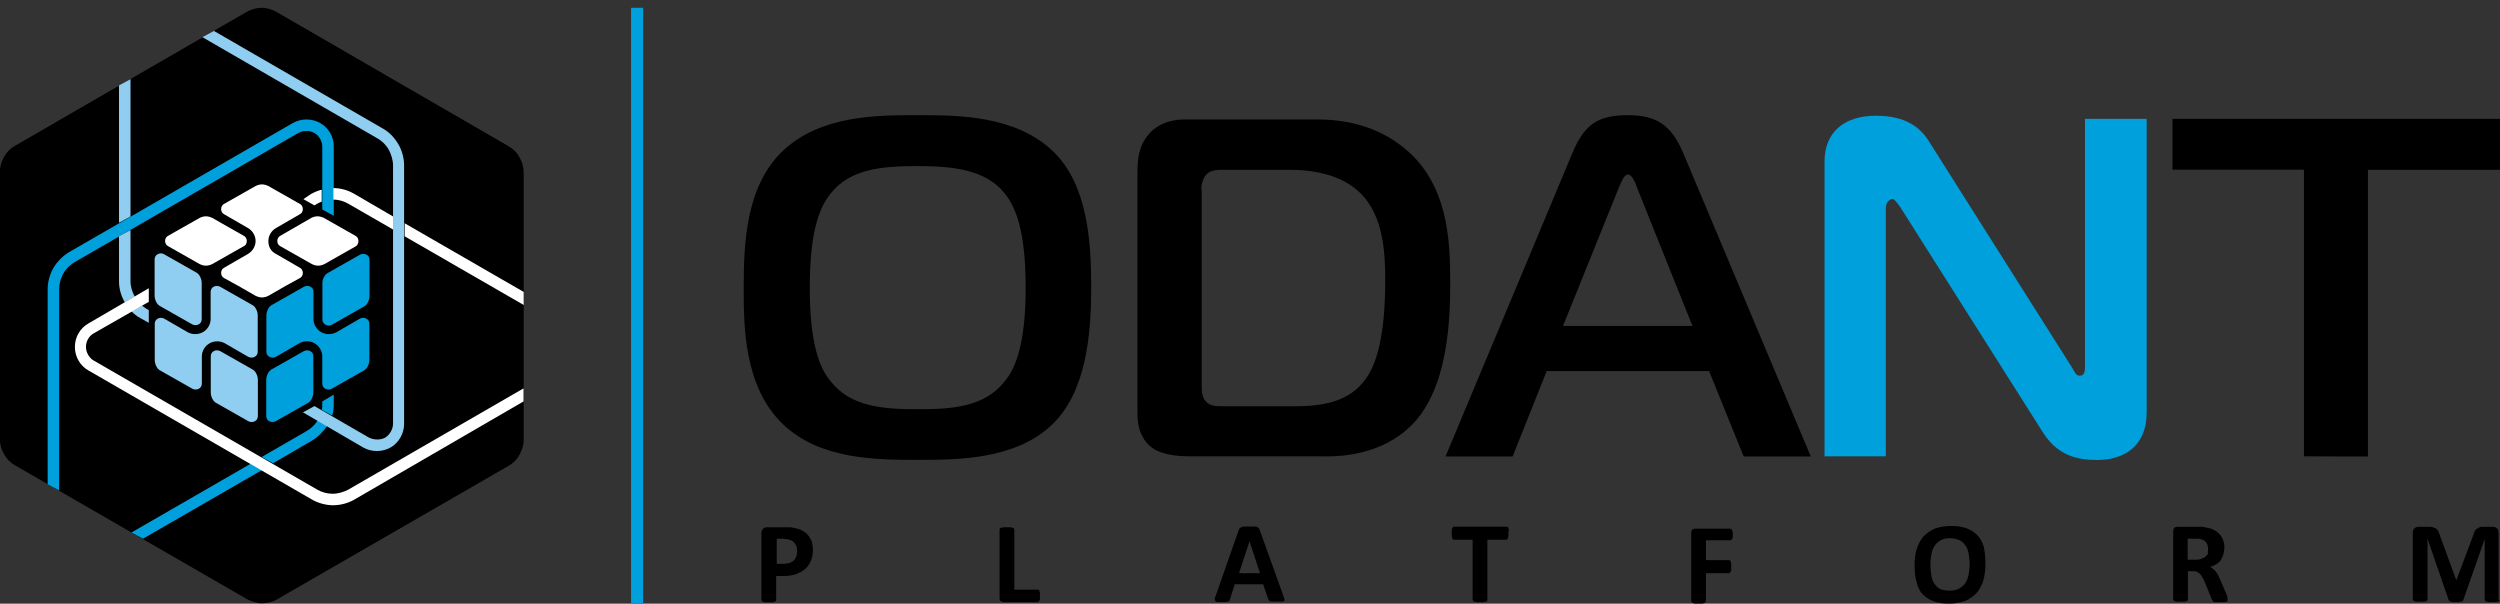 <svg version="1.1" id="Layer_1" xmlns="http://www.w3.org/2000/svg" x="0" y="0" viewBox="0 0 1762.5 425.6" style="enable-background:new 0 0 1762.5 425.6" xml:space="preserve"><rect x="0" y="0" width="1762.5" height="425.6" fill="#333333" stroke="none"/><style>.st0{fill:#00a0dc}.st1{fill:#90cef1}.st2{fill:#fff}</style><path d="M1669.4 321.8V119.7h93.1V83.8h-230.9v35.8h92.7v202.1c0 .1 45.1.1 45.1.1zM1141 133c1.5-3.3 3.7-10 6.7-10s5.5 6.3 6.7 10l38.8 96.8h-91.3L1141 133zm-121.9 188.8h47.3l24-60.2h114.5l24.4 60.2h47.3l-89.8-213.6c-8.5-20-18.8-27-39.2-27-21.4 0-30.7 6.7-39.2 27l-89.3 213.6zM846.9 133.7c0-5.2 2.2-10 4.8-11.8 3-2.2 7.8-2.2 10.7-2.2H909c15.9 0 37.3 3 51 17.4 14.8 15.5 16.6 39.5 16.6 59.9 0 40.3-6.3 58-11.8 67.2-10.3 16.6-26.6 22.2-51.4 22.2h-51.7c-4.1 0-8.5 0-11.5-3.3-3.3-3.7-3-8.1-3-12.9V133.7h-.3zm87.9 188.1c37.3 0 57.3-16.6 66.5-29.2 19.2-25.9 21.1-66.5 21.1-92.4 0-28.5-1.1-62.4-24-87.9-14.4-15.5-36.6-28.1-69.8-28.1h-93.1c-14.4 0-22.2 6.3-25.5 10.3-7.8 8.9-8.1 19.2-8.1 27.7v169.6c0 13.3 5.5 20.3 10 23.6 1.8 1.5 8.9 6.3 26.6 6.3h96.3zm-363.9-119c0-36.2 5.5-55.1 14.8-66.5 14-17.4 36.2-19.2 61.3-19.2 24 0 47.7 2.2 61.3 19.2 7.4 9.2 14.8 25.5 14.8 66.5 0 38.4-6.7 56.5-14.8 66.1-14.4 18.1-36.9 19.6-61.3 19.6-24.8 0-47.3-1.8-61.3-19.6-8.2-9.6-14.8-27.3-14.8-66.1zM647 81.2c-28.8 0-68.4 0-95 25.1-25.9 24.4-27.7 64.3-27.7 96.4 0 27 0 69.8 27.7 96.4 26.2 25.1 66.5 25.1 95 25.1 27.7 0 69.1 0 95-25.1 24.4-23.6 27.3-65.4 27.3-96.4 0-31.4-2.2-72.8-27.3-96.4-26.7-25.1-66.9-25.1-95-25.1z"/><path class="st0" d="M1513.1 83.8h-43.2V259c0 1.8 0 5.9-3.7 5.9-3 0-3.7-3.3-5.5-5.9l-100.5-158.9c-6.3-10.3-16.6-18.5-37.7-18.5-22.5 0-36.2 11.8-36.2 32.1v208h43.2V147c0-4.8 3-6.7 4.8-6.7.7 0 1.8.7 5.5 5.9l100.1 158.1c10.3 16.6 24 20 38.4 20 19.2 0 35.1-9.6 35.1-33.6V83.8h-.3zM444.9 5.5h8.5v419.7h-8.5z"/><path d="M1762.1 423c0 .4 0 .4-.4.7 0 .4-.4.4-.7.4-.4 0-.7.4-1.5.4h-5.2c-.7 0-1.1-.4-1.5-.4s-.7-.4-.7-.4c0-.4-.4-.4-.4-.7v-42.9l-15.1 42.9c0 .4-.4.7-.4.7-.4.4-.7.4-1.1.4s-1.1.4-1.5.4h-4.4c-.4 0-1.1 0-1.5-.4-.4 0-.7-.4-1.1-.7-.4-.4-.4-.4-.4-.7l-14.8-42.9v42.9c0 .4 0 .4-.4.7 0 .4-.4.4-.7.4-.4 0-.7.4-1.5.4h-5.2c-.7 0-1.1-.4-1.5-.4s-.7-.4-.7-.4c0-.4-.4-.4-.4-.7v-46.9c0-1.5.4-2.6 1.1-3.3.7-.7 1.8-1.1 3-1.1h7c1.1 0 2.2 0 3.3.4.7.4 1.8.4 2.2 1.1.7.4 1.1 1.1 1.5 1.8.4.7.7 1.8 1.1 3l11.5 31.4 11.8-31.4c.4-1.1.7-2.2 1.1-3 .4-.7.7-1.5 1.5-1.8.7-.4 1.1-.7 1.8-1.1s1.5-.4 2.6-.4h7c.7 0 1.5 0 1.8.4.4.4 1.1.4 1.1.7.4.4.7.7.7 1.5 0 .4.4 1.1.4 1.8V423h.6zm-205.4-35.8c0-1.8-.4-3.3-1.1-4.4-.7-1.1-2.2-2.2-3.7-2.6-.4 0-1.1-.4-1.8-.4h-7.8v14.8h5.5c1.5 0 3 0 4.1-.7 1.1-.4 2.2-.7 3-1.5.7-.7 1.5-1.5 1.8-2.2-.4-.8 0-1.9 0-3zm13.7 35.8v.7c0 .4-.4.4-.7.4s-1.1.4-1.8.4h-5.9c-.7 0-1.1 0-1.5-.4-.4 0-.7-.4-.7-.7 0-.4-.4-.4-.4-.7l-4.8-11.8c-.7-1.5-1.1-2.6-1.8-3.7s-1.1-1.8-1.8-2.6c-.7-.7-1.5-1.1-2.2-1.5-.7-.4-1.8-.4-3-.4h-3.3v20c0 .4 0 .4-.4.7 0 .4-.4.4-.7.4s-1.1.4-1.5.4h-5.2c-.8 0-1.1-.4-1.5-.4s-.7-.4-.7-.4c0-.4-.4-.4-.4-.7v-48c0-1.1.4-2.2.7-2.6.7-.4 1.5-.7 2.2-.7h17c.7 0 1.8 0 2.6.4 2.2.4 4.1.7 5.5 1.5 1.8.7 3 1.8 4.4 3 1.1 1.1 2.2 2.6 2.6 4.1.7 1.5 1.1 3.3 1.1 5.5 0 1.8-.4 3.3-.7 4.8-.4 1.5-1.1 2.6-1.8 4.1-.7 1.1-1.8 2.2-3.3 3-1.1.7-2.6 1.5-4.4 1.8.7.4 1.5.7 2.2 1.5.7.4 1.5 1.1 1.8 1.8.7.7 1.1 1.5 1.8 2.6.4 1.1 1.1 2.2 1.5 3.3l4.4 10.3c.4 1.1.7 1.8.7 2.2v1.7zm-181.8-25.1c0-3-.4-5.2-.7-7.4s-1.1-4.1-2.2-5.9c-1.1-1.5-2.6-3-4.1-3.7-1.8-.7-4.1-1.5-6.7-1.5-2.6 0-4.8.4-6.7 1.5-1.8 1.1-3.3 2.2-4.4 4.1-1.1 1.5-1.8 3.7-2.2 5.9s-.7 4.4-.7 7c0 3 .4 5.5.7 7.8s1.1 4.4 2.2 5.9 2.6 3 4.1 3.7c1.8.7 4.1 1.1 6.7 1.1 2.6 0 4.8-.4 6.7-1.5 1.8-1.1 3.3-2.2 4.4-4.1 1.1-1.8 1.8-3.7 2.2-5.9.3-2.2.7-4.4.7-7zm11.1-.4c0 4.4-.4 8.1-1.5 11.8-1.1 3.3-2.6 6.3-4.8 8.9-2.2 2.2-4.8 4.1-8.1 5.5-3.3 1.1-6.7 1.8-11.1 1.8-4.1 0-7.8-.4-10.7-1.5-3-1.1-5.5-2.6-7.8-4.8-2.2-2.2-3.7-5.2-4.4-8.5-1.1-3.3-1.5-7.4-1.5-12.2 0-4.4.4-8.1 1.5-11.5 1.1-3.3 2.6-6.3 4.8-8.9 2.2-2.2 4.8-4.1 8.1-5.5 3.3-1.1 7-1.8 11.1-1.8s7.4.4 10.7 1.5c3 1.1 5.5 2.6 7.8 4.8 2.2 2.2 3.7 4.8 4.8 8.5.7 3.4 1.1 7.1 1.1 11.9zm-178.1-21.4v2.2c0 .7 0 1.1-.4 1.5 0 .4-.4.7-.4.7-.4 0-.4.4-.7.4h-17.4v14h16.3c.4 0 .4 0 .7.4.4 0 .4.4.4.7 0 .4.4.7.4 1.5v4c0 .4 0 1.1-.4 1.5 0 .4-.4.7-.4.7s-.4.4-.7.4h-16.3v19.6c0 .4 0 .7-.4.7 0 .4-.4.4-.7.7-.4 0-1.1.4-1.5.4h-5.2c-.7 0-1.1-.4-1.5-.4s-.7-.4-.7-.7c0-.4-.4-.4-.4-.7V376c0-1.1.4-2.2.7-2.6.4-.4 1.5-.7 2.2-.7h24.8c.4 0 .4 0 .7.4 0 0 .4.4.4.7 0 .4.4.7.4 1.5.1-.7.1.1.1.8zm-158.2 0v1.8c0 .7 0 1.1-.4 1.5 0 .4-.4.7-.4.7-.4 0-.4.4-.7.4h-13.3V423c0 .4 0 .4-.4.7 0 .4-.4.4-.7.4s-1.1.4-1.5.4h-5.2c-.8 0-1.1-.4-1.5-.4s-.7-.4-.7-.4c0-.4-.4-.4-.4-.7v-42.5H1025c-.4 0-.4 0-.7-.4-.4 0-.4-.4-.4-.7 0-.4-.4-.7-.4-1.5v-4c0-.7 0-1.1.4-1.5 0-.4.4-.7.4-.7s.4-.4.7-.4h37.3c.4 0 .4 0 .7.4.4 0 .4.4.4.7 0 .4.4.7.4 1.5-.4.7-.4 1.5-.4 2.2zm-182.5 5.5-7.4 22.5h14.8l-7.4-22.5zm24 38.8c.4 1.1.4 1.8.7 2.2 0 .7 0 1.1-.4 1.1-.4.4-.7.4-1.5.4h-6.6c-.7 0-1.5 0-1.8-.4-.4 0-.7-.4-.7-.4 0-.4-.4-.4-.4-.7l-3.7-10.7h-20l-3.3 10.3c0 .4-.4.7-.4 1.1 0 .4-.4.4-.7.7-.4 0-1.1.4-1.8.4h-6c-.7 0-1.1-.4-1.5-.7-.4-.4-.4-.7-.4-1.5s.4-1.5.7-2.2l16.3-46.6c0-.4.4-.7.7-1.1.4-.4.7-.4 1.1-.7.4 0 1.1-.4 1.8-.4h7c1.1 0 1.8 0 2.2.4.4 0 .7.4 1.1.7.4.4.4.7.7 1.1l16.9 47zm-171.8-.7v2.2c0 .7 0 1.1-.4 1.5 0 .4-.4.7-.4.7-.4 0-.4.4-.7.4h-24c-.7 0-1.5-.4-2.2-.7-.7-.4-.7-1.5-.7-2.6v-48c0-.4 0-.4.4-.7 0-.4.4-.4.7-.4s1.1-.4 1.5-.4h5.2c.7 0 1.1.4 1.5.4.4 0 .7.4.7.4 0 .4.4.4.4.7v42.5h16.6c.4 0 .4 0 .7.4.4 0 .4.4.4.7 0 .4.4.7.4 1.5-.1-.1-.1.7-.1 1.4zM562 388.3c0-1.8-.4-3.3-1.1-4.4-.7-1.1-1.5-2.2-2.6-2.6-1.1-.7-1.8-.7-3-1.1-1.1 0-2.2-.4-3.3-.4h-4.4v17.7h4.8c1.8 0 3-.4 4.4-.7 1.1-.4 2.2-1.1 3-1.8.7-.7 1.1-1.8 1.8-3 0-1.1.4-2.2.4-3.7zm11.1-.7c0 3-.4 5.5-1.5 7.8-.7 2.2-2.2 4.1-4.1 5.9-1.8 1.5-4.1 2.6-6.7 3.7-2.6.7-5.5 1.1-9.2 1.1h-4.4v17c0 .4 0 .4-.4.7 0 .4-.4.4-.7.4s-1.1.4-1.5.4h-5.2c-.7 0-1.1-.4-1.5-.4-.4 0-.7-.4-.7-.4 0-.4-.4-.4-.4-.7v-47.3c0-1.1.4-2.2 1.1-3 .7-.7 1.5-1.1 2.6-1.1h16.3c1.1 0 2.6.4 4.1.7 1.5.4 3.3.7 4.8 1.8 1.5.7 3 1.8 4.1 3.3 1.1 1.1 1.8 3 2.6 4.4.3 1.6.7 3.8.7 5.7zM195.1 422.7l163.3-94.2c3.3-1.8 5.9-4.4 7.8-7.8 1.8-3.3 3-7 3-10.7V121.5c0-3.7-1.1-7.4-3-10.7-1.8-3.3-4.4-5.9-7.8-7.8L195.1 8.5c-3.3-1.8-7-3-10.7-3s-7.4 1.1-10.7 3l-163 94.2c-3.3 1.8-5.9 4.4-7.8 7.8-1.8 3.3-3 7-3 10.7v188.4c0 3.7 1.1 7.4 3 10.7s4.4 5.9 7.8 7.8L174 422.3c3.3 1.8 7 3 10.7 3 3.7-.1 7.4-.8 10.4-2.6"/><path class="st0" d="m176.6 327-83.9 48.4 8.1 4.4 83.9-48.4-8.1-4.4zm47.3-30.7c-1.8 3.3-4.8 5.9-8.1 7.8l-31.4 18.1 8.1 4.4 27.3-15.9c4.4-2.6 8.1-6.3 11.1-10.7l-7-3.7zm3.3-13.3v2.2c0 1.1 0 2.6-.4 3.7l7.4 4.1c.7-2.6 1.1-5.2 1.1-8.1v-6.7l-8.1 4.8zM33.6 341.4l8.1 4.4V203.9c0-4.1 1.1-7.8 3-11.1 1.8-3.3 4.8-6.3 8.1-8.1l157.4-90.9c3.3-1.8 7.8-2.2 11.5 0 3.3 1.8 5.5 5.9 5.5 9.6v44.3l8.1 4.4v-48.8c0-7-3.7-13.3-9.6-16.6s-13.3-3.3-19.2 0l-157.7 91c-4.4 2.6-8.5 6.7-11.1 11.1-2.6 4.4-4.1 10-4.1 15.1v137.5z"/><path class="st1" d="M92 152.6V55.8l-8.1 4.4V157l8.1-4.4zm3 56.5c-1.8-3.3-3-7-3-10.7v-36.2l-8.1 4.4v31.8c0 5.2 1.5 10.3 4.1 14.8l7-4.1zm9.9 9.6-1.8-1.1c-1.1-.7-2.2-1.5-3-2.2l-7.4 4.1c1.8 1.8 4.1 3.7 6.3 4.8l5.9 3.3v-8.9zm45.9-196.9-8.1 4.4L266 97.5c3.3 1.8 6.3 4.8 8.1 8.1s3 7.4 3 11.1v181.8c0 4.1-2.2 7.8-5.5 10-3.3 1.8-7.8 1.8-11.5 0l-38.4-22.2-8.1 4.4 42.5 24.8c5.9 3.3 13.3 3.3 19.2 0 5.9-3.3 9.6-10 9.6-16.6V116.7c0-5.2-1.5-10.7-4.1-15.1-2.6-4.4-6.3-8.5-11.1-11.1L150.8 21.8z"/><path class="st2" d="m285.3 166.6 83.9 48.4v-9.2l-83.9-48.4v9.2zM235 140.7c3.7 0 7.4 1.1 10.7 3l31.4 18.1v-9.2l-27.3-15.9c-4.4-2.6-9.6-4.1-14.8-4.1v8.1zm-13.3 4.1 1.8-1.1c1.1-.7 2.2-1.1 3.3-1.5v-8.5c-2.6.7-5.2 1.8-7.4 3l-5.5 3.7 7.8 4.4zM369.1 283v-9.2l-123.4 71.3c-3.3 1.8-7.4 3-11.1 3-4.1 0-7.8-1.1-11.1-3L66.1 254.2c-3.3-1.8-5.5-5.9-5.5-9.6 0-4.1 2.2-7.8 5.5-9.6l38.8-22.2v-9.6L62.4 228c-5.9 3.3-9.6 9.6-9.6 16.6s3.7 13.3 9.6 16.6l157.4 90.9c4.4 2.6 10 4.1 15.1 4.1 5.2 0 10.7-1.5 15.1-4.1L369.1 283zM189.2 169.9c0-3.7 2.2-7.4 5.5-9.2l16.6-9.6c1.5-.7 2.2-2.2 2.2-3.7s-.7-3-2.2-3.7l-22.2-12.6c-1.5-.7-3-1.1-4.4-1.1-1.5 0-3 .4-4.4 1.1l-22.2 12.6c-1.5.7-2.2 2.2-2.2 3.7s.7 3 2.2 3.7l16.6 9.6c3.3 1.8 5.5 5.5 5.5 9.2 0 3.7-2.2 7.4-5.5 9.2l-16.6 9.6c-1.5.7-2.2 2.2-2.2 3.7s.7 3 2.2 3.7l10 5.5 12.2 7c1.5.7 3 1.1 4.4 1.1 1.5 0 3-.4 4.4-1.1l12.2-7 10-5.5c1.5-.7 2.2-2.2 2.2-3.7s-.7-3-2.2-3.7l-16.6-9.6c-3.7-1.8-5.5-5.1-5.5-9.2m63.5 0c0-1.5-.7-3-2.2-3.7l-22.2-12.6c-1.5-.7-3-1.1-4.4-1.1-1.5 0-3 .4-4.4 1.1l-21.8 12.6c-1.5.7-2.2 2.2-2.2 3.7s.7 3 2.2 3.7l22.2 12.6c1.5.7 3 1.1 4.4 1.1 1.5 0 3-.4 4.4-1.1l22.2-12.6c.7-.3 1.8-1.8 1.8-3.7zm-78.7 0c0-1.5-.7-3-2.2-3.7l-22.2-12.6c-1.5-.7-3-1.1-4.4-1.1s-3 .4-4.4 1.1l-22.2 12.6c-1.5.7-2.2 2.2-2.2 3.7s.7 3 2.2 3.7l22.2 12.6c1.5.7 3 1.1 4.4 1.1s3-.4 4.4-1.1l22.2-12.6c1.1-.3 2.2-1.8 2.2-3.7z"/><path class="st1" d="M143 234.2c-3.3 1.8-7.4 1.8-10.7 0l-16.6-9.6c-1.5-.7-3-.7-4.4 0-1.5.7-2.2 2.2-2.2 3.7v25.5c0 1.5.4 3 1.1 4.4.7 1.5 1.8 2.6 3.3 3.3l22.2 12.6c1.5.7 3 .7 4.4 0 1.5-.7 2.2-2.2 2.2-3.7v-19.2c0-3.7 2.2-7.4 5.5-9.2 3.3-1.8 7.4-1.8 10.7 0l16.6 9.6c1.5.7 3 .7 4.4 0 1.5-.7 2.2-2.2 2.2-3.7v-25.5c0-1.5-.4-3-1.1-4.4-.7-1.5-1.8-2.6-3.3-3.3l-22.2-12.6c-1.5-.7-3-.7-4.4 0s-2.2 2.2-2.2 3.7V225c0 3.7-2.2 7.4-5.5 9.2m7.8 13.3c-1.5.7-2.2 2.2-2.2 3.7v25.5c0 1.5.4 3 1.1 4.4.7 1.5 1.8 2.6 3.3 3.3l22.2 12.6c1.5.7 3 .7 4.4 0 1.5-.7 2.2-2.2 2.2-3.7v-25.5c0-1.5-.4-3-1.1-4.4-.7-1.5-1.8-2.6-3.3-3.3l-22.2-12.6c-1.5-.7-3.3-.7-4.4 0zm-39.6-68.3c-1.5.7-2.2 2.2-2.2 3.7v25.5c0 1.5.4 3 1.1 4.4.7 1.5 1.8 2.6 3.3 3.3l22.2 12.6c1.5.7 3 .7 4.4 0 1.5-.7 2.2-2.2 2.2-3.7v-25.5c0-1.5-.4-3-1.1-4.4-.7-1.5-1.8-2.6-3.3-3.3l-22.2-12.6c-1.4-.8-2.9-.8-4.4 0z"/><path class="st0" d="M221.7 242c3.3 1.8 5.5 5.5 5.5 9.2v19.2c0 1.5.7 3 2.2 3.7 1.5.7 3 .7 4.4 0l22.2-12.6c1.5-.7 2.6-1.8 3.3-3.3.7-1.5 1.1-3 1.1-4.4v-25.5c0-1.5-.7-3-2.2-3.7-1.5-.7-3-.7-4.4 0l-16.6 9.6c-3.3 1.8-7.4 1.8-10.7 0-3.3-1.8-5.5-5.5-5.5-9.2v-19.2c0-1.5-.7-3-2.2-3.7s-3-.7-4.4 0l-22.2 12.6c-1.5.7-2.6 1.8-3.3 3.3-.7 1.5-1.1 3-1.1 4.4v25.5c0 1.5.7 3 2.2 3.7s3 .7 4.4 0L211 242c3.3-1.9 7.4-1.9 10.7 0m7.8-13c1.5.7 3 .7 4.4 0l22.2-12.6c1.5-.7 2.6-1.8 3.3-3.3.7-1.5 1.1-3 1.1-4.4v-25.5c0-1.5-.7-3-2.2-3.7-1.5-.7-3-.7-4.4 0l-22.2 12.6c-1.5.7-2.6 1.8-3.3 3.3-.7 1.1-1.1 2.6-1.1 4.1V225c-.1 1.8.7 2.9 2.2 4zm-39.6 68c1.5.7 3 .7 4.4 0l22.2-12.6c1.5-.7 2.6-1.8 3.3-3.3.7-1.5 1.1-3 1.1-4.4v-25.5c0-1.5-.7-3-2.2-3.7s-3-.7-4.4 0l-22.2 12.6c-1.5.7-2.6 1.8-3.3 3.3-.7 1.5-1.1 3-1.1 4.4v25.5c0 1.5.7 3 2.2 3.7z"/></svg>